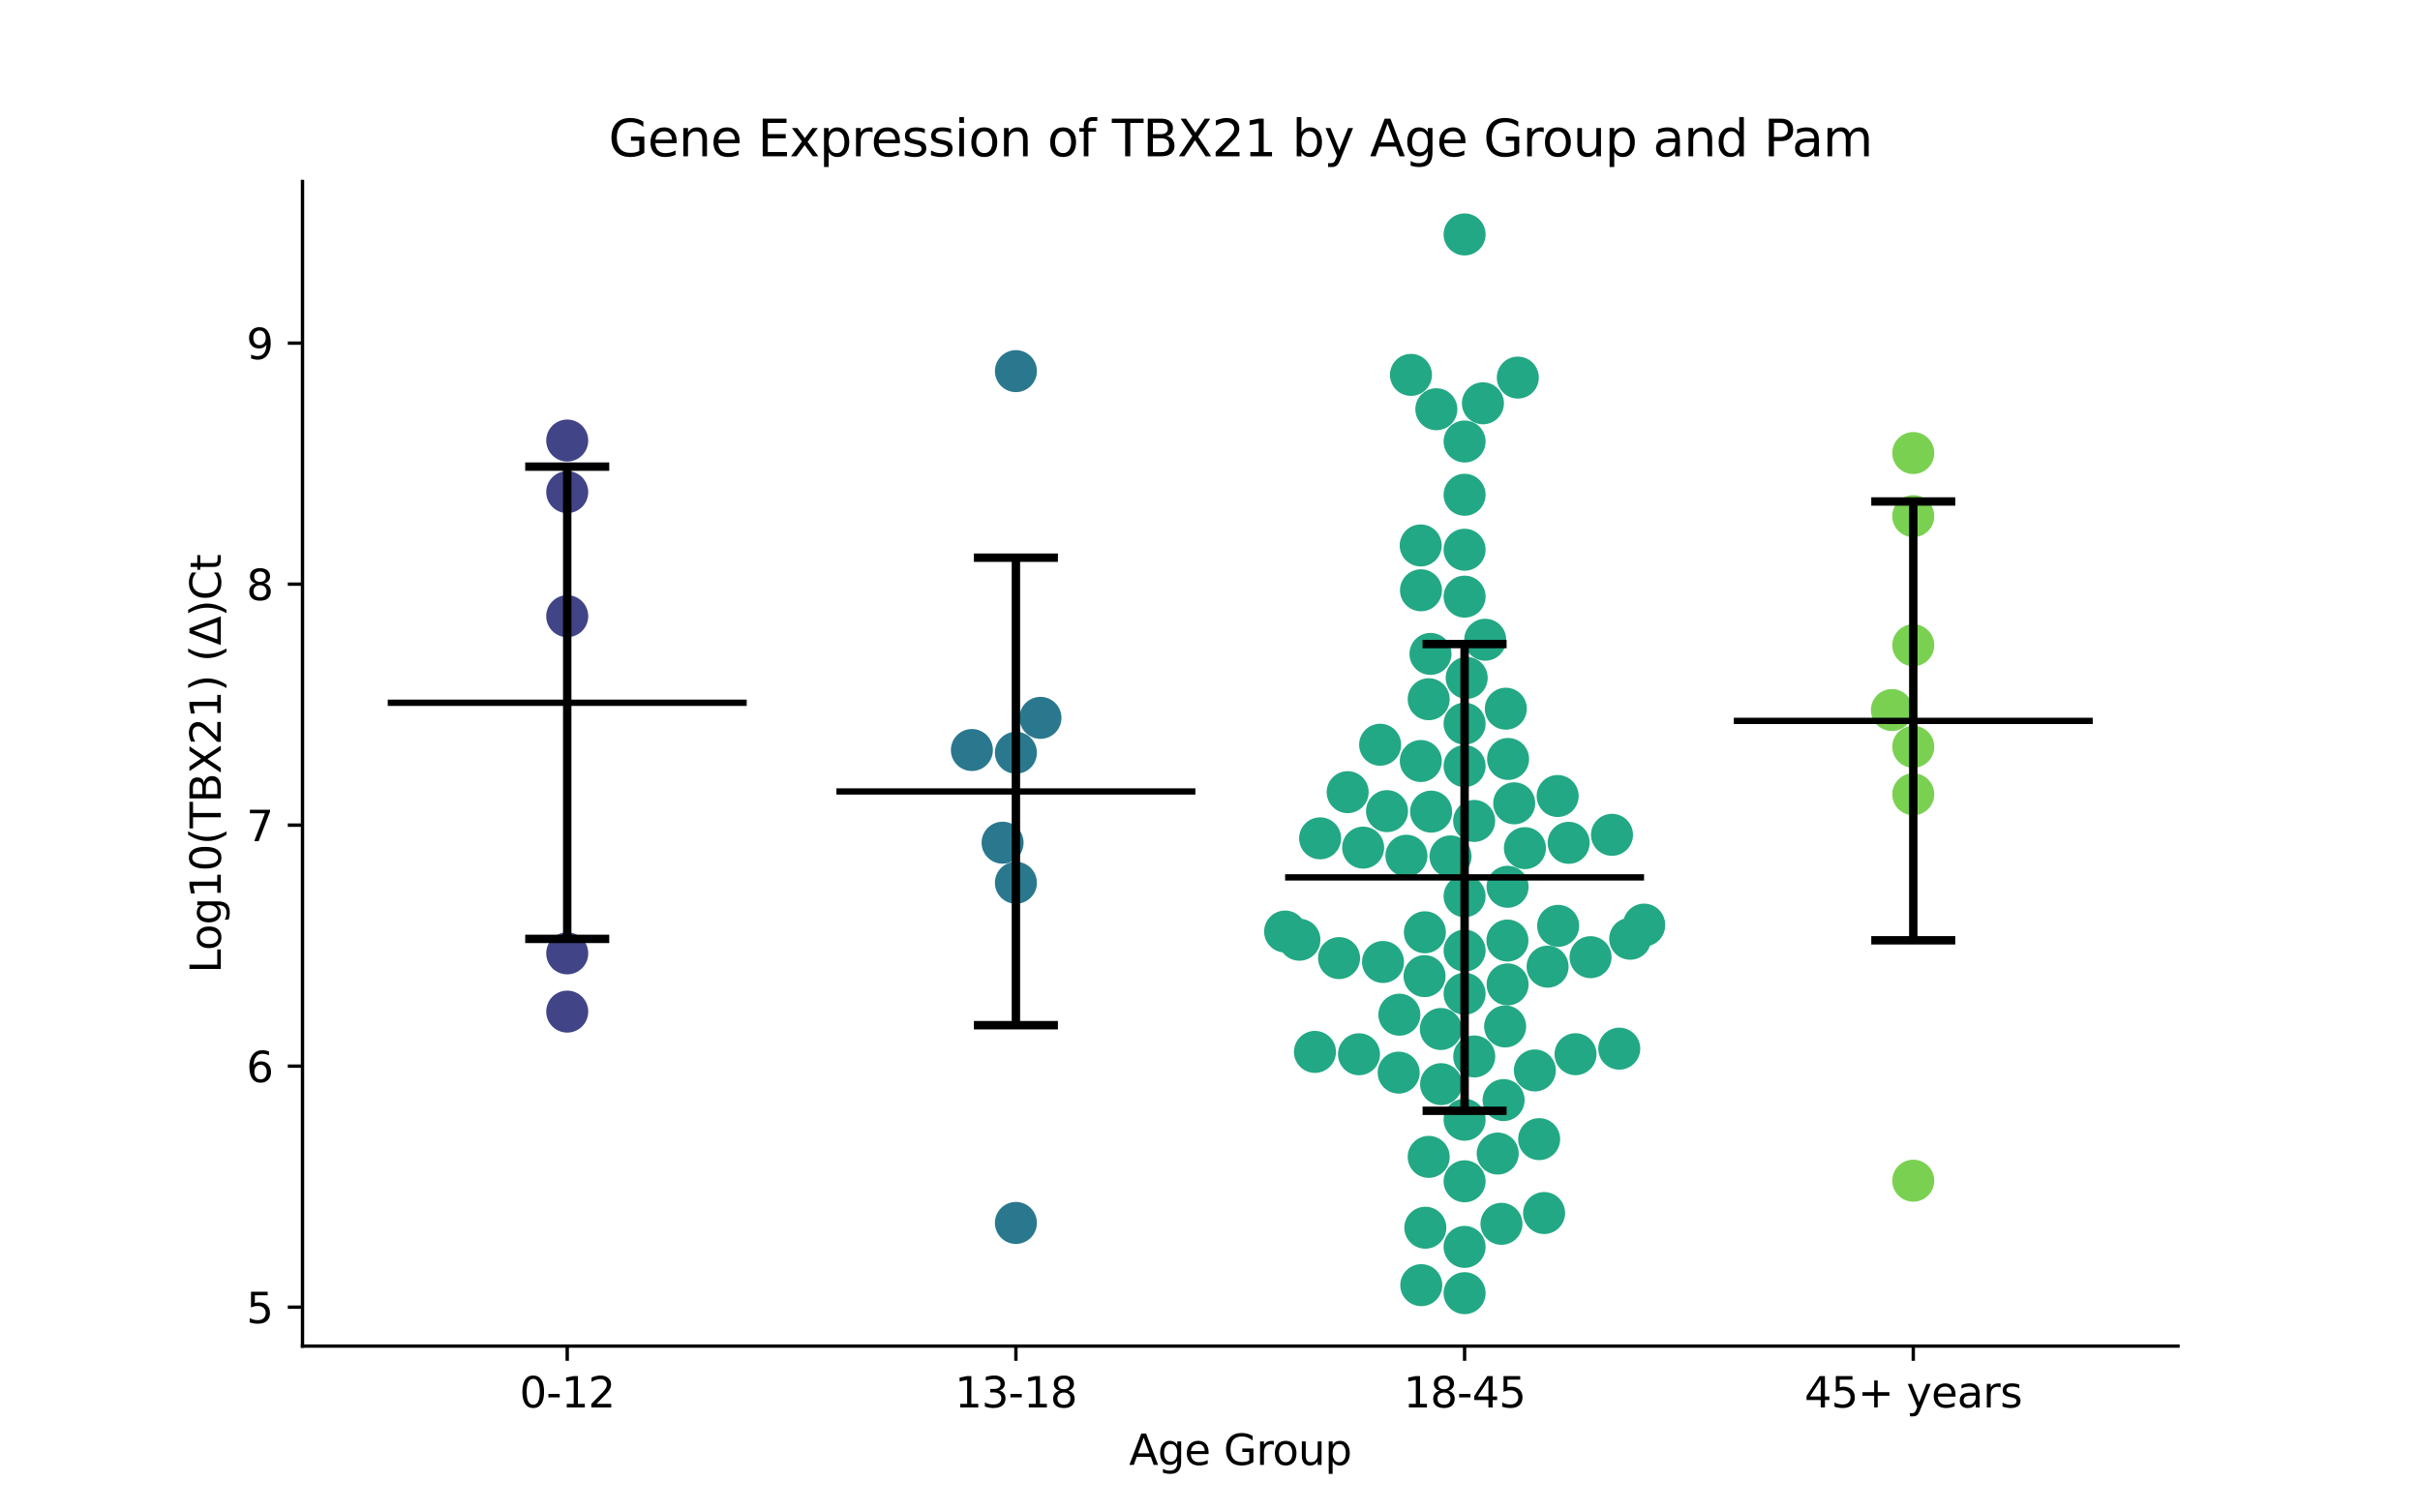 <?xml version="1.0" encoding="utf-8" standalone="no"?>
<!DOCTYPE svg PUBLIC "-//W3C//DTD SVG 1.1//EN"
  "http://www.w3.org/Graphics/SVG/1.1/DTD/svg11.dtd">
<svg xmlns:xlink="http://www.w3.org/1999/xlink" width="576pt" height="360pt" viewBox="0 0 576 360" xmlns="http://www.w3.org/2000/svg" version="1.1">
 <defs>
  <style type="text/css">*{stroke-linejoin: round; stroke-linecap: butt}</style>
 </defs>
 <g id="figure_1">
  <g id="patch_1">
   <path d="M 0 360 
L 576 360 
L 576 0 
L 0 0 
z
" style="fill: #ffffff"/>
  </g>
  <g id="axes_1">
   <g id="patch_2">
    <path d="M 72 320.4 
L 518.4 320.4 
L 518.4 43.2 
L 72 43.2 
z
" style="fill: #ffffff"/>
   </g>
   <g id="PathCollection_1">
    <defs>
     <path id="C0_0_1e30afc279" d="M 0 5 
C 1.326 5 2.598 4.473 3.536 3.536 
C 4.473 2.598 5 1.326 5 -0 
C 5 -1.326 4.473 -2.598 3.536 -3.536 
C 2.598 -4.473 1.326 -5 0 -5 
C -1.326 -5 -2.598 -4.473 -3.536 -3.536 
C -4.473 -2.598 -5 -1.326 -5 0 
C -5 1.326 -4.473 2.598 -3.536 3.536 
C -2.598 4.473 -1.326 5 0 5 
z
"/>
    </defs>
    <g clip-path="url(#p82d988e200)">
     <use xlink:href="#C0_0_1e30afc279" x="135.009" y="146.664" style="fill: #414487"/>
    </g>
    <g clip-path="url(#p82d988e200)">
     <use xlink:href="#C0_0_1e30afc279" x="135.009" y="104.855" style="fill: #414487"/>
    </g>
    <g clip-path="url(#p82d988e200)">
     <use xlink:href="#C0_0_1e30afc279" x="135.009" y="117.129" style="fill: #414487"/>
    </g>
    <g clip-path="url(#p82d988e200)">
     <use xlink:href="#C0_0_1e30afc279" x="135.009" y="240.782" style="fill: #414487"/>
    </g>
    <g clip-path="url(#p82d988e200)">
     <use xlink:href="#C0_0_1e30afc279" x="135.009" y="226.918" style="fill: #414487"/>
    </g>
   </g>
   <g id="PathCollection_2">
    <defs>
     <path id="C1_0_323a0d95ca" d="M 0 5 
C 1.326 5 2.598 4.473 3.536 3.536 
C 4.473 2.598 5 1.326 5 -0 
C 5 -1.326 4.473 -2.598 3.536 -3.536 
C 2.598 -4.473 1.326 -5 0 -5 
C -1.326 -5 -2.598 -4.473 -3.536 -3.536 
C -4.473 -2.598 -5 -1.326 -5 0 
C -5 1.326 -4.473 2.598 -3.536 3.536 
C -2.598 4.473 -1.326 5 0 5 
z
"/>
    </defs>
    <g clip-path="url(#p82d988e200)">
     <use xlink:href="#C1_0_323a0d95ca" x="241.803" y="291.081" style="fill: #2a788e"/>
    </g>
    <g clip-path="url(#p82d988e200)">
     <use xlink:href="#C1_0_323a0d95ca" x="241.803" y="210.115" style="fill: #2a788e"/>
    </g>
    <g clip-path="url(#p82d988e200)">
     <use xlink:href="#C1_0_323a0d95ca" x="247.646" y="170.862" style="fill: #2a788e"/>
    </g>
    <g clip-path="url(#p82d988e200)">
     <use xlink:href="#C1_0_323a0d95ca" x="231.325" y="178.518" style="fill: #2a788e"/>
    </g>
    <g clip-path="url(#p82d988e200)">
     <use xlink:href="#C1_0_323a0d95ca" x="241.803" y="88.336" style="fill: #2a788e"/>
    </g>
    <g clip-path="url(#p82d988e200)">
     <use xlink:href="#C1_0_323a0d95ca" x="238.633" y="200.581" style="fill: #2a788e"/>
    </g>
    <g clip-path="url(#p82d988e200)">
     <use xlink:href="#C1_0_323a0d95ca" x="241.803" y="179.17" style="fill: #2a788e"/>
    </g>
   </g>
   <g id="PathCollection_3">
    <defs>
     <path id="C2_0_4b3608b863" d="M 0 5 
C 1.326 5 2.598 4.473 3.536 3.536 
C 4.473 2.598 5 1.326 5 -0 
C 5 -1.326 4.473 -2.598 3.536 -3.536 
C 2.598 -4.473 1.326 -5 0 -5 
C -1.326 -5 -2.598 -4.473 -3.536 -3.536 
C -4.473 -2.598 -5 -1.326 -5 0 
C -5 1.326 -4.473 2.598 -3.536 3.536 
C -2.598 4.473 -1.326 5 0 5 
z
"/>
    </defs>
    <g clip-path="url(#p82d988e200)">
     <use xlink:href="#C2_0_4b3608b863" x="334.752" y="203.678" style="fill: #22a884"/>
    </g>
    <g clip-path="url(#p82d988e200)">
     <use xlink:href="#C2_0_4b3608b863" x="366.343" y="271.133" style="fill: #22a884"/>
    </g>
    <g clip-path="url(#p82d988e200)">
     <use xlink:href="#C2_0_4b3608b863" x="352.962" y="95.993" style="fill: #22a884"/>
    </g>
    <g clip-path="url(#p82d988e200)">
     <use xlink:href="#C2_0_4b3608b863" x="329.18" y="228.969" style="fill: #22a884"/>
    </g>
    <g clip-path="url(#p82d988e200)">
     <use xlink:href="#C2_0_4b3608b863" x="330.134" y="193.065" style="fill: #22a884"/>
    </g>
    <g clip-path="url(#p82d988e200)">
     <use xlink:href="#C2_0_4b3608b863" x="391.315" y="220.078" style="fill: #22a884"/>
    </g>
    <g clip-path="url(#p82d988e200)">
     <use xlink:href="#C2_0_4b3608b863" x="367.521" y="288.726" style="fill: #22a884"/>
    </g>
    <g clip-path="url(#p82d988e200)">
     <use xlink:href="#C2_0_4b3608b863" x="350.895" y="251.456" style="fill: #22a884"/>
    </g>
    <g clip-path="url(#p82d988e200)">
     <use xlink:href="#C2_0_4b3608b863" x="348.597" y="130.847" style="fill: #22a884"/>
    </g>
    <g clip-path="url(#p82d988e200)">
     <use xlink:href="#C2_0_4b3608b863" x="318.725" y="228.046" style="fill: #22a884"/>
    </g>
    <g clip-path="url(#p82d988e200)">
     <use xlink:href="#C2_0_4b3608b863" x="358.833" y="234.306" style="fill: #22a884"/>
    </g>
    <g clip-path="url(#p82d988e200)">
     <use xlink:href="#C2_0_4b3608b863" x="358.827" y="211.07" style="fill: #22a884"/>
    </g>
    <g clip-path="url(#p82d988e200)">
     <use xlink:href="#C2_0_4b3608b863" x="339.253" y="292.224" style="fill: #22a884"/>
    </g>
    <g clip-path="url(#p82d988e200)">
     <use xlink:href="#C2_0_4b3608b863" x="328.494" y="177.263" style="fill: #22a884"/>
    </g>
    <g clip-path="url(#p82d988e200)">
     <use xlink:href="#C2_0_4b3608b863" x="362.956" y="201.875" style="fill: #22a884"/>
    </g>
    <g clip-path="url(#p82d988e200)">
     <use xlink:href="#C2_0_4b3608b863" x="348.597" y="117.767" style="fill: #22a884"/>
    </g>
    <g clip-path="url(#p82d988e200)">
     <use xlink:href="#C2_0_4b3608b863" x="358.792" y="223.866" style="fill: #22a884"/>
    </g>
    <g clip-path="url(#p82d988e200)">
     <use xlink:href="#C2_0_4b3608b863" x="338.218" y="140.5" style="fill: #22a884"/>
    </g>
    <g clip-path="url(#p82d988e200)">
     <use xlink:href="#C2_0_4b3608b863" x="340.633" y="193.19" style="fill: #22a884"/>
    </g>
    <g clip-path="url(#p82d988e200)">
     <use xlink:href="#C2_0_4b3608b863" x="348.597" y="142.01" style="fill: #22a884"/>
    </g>
    <g clip-path="url(#p82d988e200)">
     <use xlink:href="#C2_0_4b3608b863" x="314.209" y="199.542" style="fill: #22a884"/>
    </g>
    <g clip-path="url(#p82d988e200)">
     <use xlink:href="#C2_0_4b3608b863" x="340.478" y="155.641" style="fill: #22a884"/>
    </g>
    <g clip-path="url(#p82d988e200)">
     <use xlink:href="#C2_0_4b3608b863" x="373.372" y="200.607" style="fill: #22a884"/>
    </g>
    <g clip-path="url(#p82d988e200)">
     <use xlink:href="#C2_0_4b3608b863" x="348.597" y="226.26" style="fill: #22a884"/>
    </g>
    <g clip-path="url(#p82d988e200)">
     <use xlink:href="#C2_0_4b3608b863" x="358.946" y="180.651" style="fill: #22a884"/>
    </g>
    <g clip-path="url(#p82d988e200)">
     <use xlink:href="#C2_0_4b3608b863" x="350.874" y="195.398" style="fill: #22a884"/>
    </g>
    <g clip-path="url(#p82d988e200)">
     <use xlink:href="#C2_0_4b3608b863" x="339.067" y="232.337" style="fill: #22a884"/>
    </g>
    <g clip-path="url(#p82d988e200)">
     <use xlink:href="#C2_0_4b3608b863" x="348.597" y="182.342" style="fill: #22a884"/>
    </g>
    <g clip-path="url(#p82d988e200)">
     <use xlink:href="#C2_0_4b3608b863" x="335.831" y="89.228" style="fill: #22a884"/>
    </g>
    <g clip-path="url(#p82d988e200)">
     <use xlink:href="#C2_0_4b3608b863" x="341.875" y="97.406" style="fill: #22a884"/>
    </g>
    <g clip-path="url(#p82d988e200)">
     <use xlink:href="#C2_0_4b3608b863" x="360.407" y="191.206" style="fill: #22a884"/>
    </g>
    <g clip-path="url(#p82d988e200)">
     <use xlink:href="#C2_0_4b3608b863" x="320.766" y="188.548" style="fill: #22a884"/>
    </g>
    <g clip-path="url(#p82d988e200)">
     <use xlink:href="#C2_0_4b3608b863" x="348.597" y="55.8" style="fill: #22a884"/>
    </g>
    <g clip-path="url(#p82d988e200)">
     <use xlink:href="#C2_0_4b3608b863" x="370.746" y="189.465" style="fill: #22a884"/>
    </g>
    <g clip-path="url(#p82d988e200)">
     <use xlink:href="#C2_0_4b3608b863" x="349.1" y="161.348" style="fill: #22a884"/>
    </g>
    <g clip-path="url(#p82d988e200)">
     <use xlink:href="#C2_0_4b3608b863" x="338.152" y="129.826" style="fill: #22a884"/>
    </g>
    <g clip-path="url(#p82d988e200)">
     <use xlink:href="#C2_0_4b3608b863" x="388.014" y="223.439" style="fill: #22a884"/>
    </g>
    <g clip-path="url(#p82d988e200)">
     <use xlink:href="#C2_0_4b3608b863" x="365.322" y="254.789" style="fill: #22a884"/>
    </g>
    <g clip-path="url(#p82d988e200)">
     <use xlink:href="#C2_0_4b3608b863" x="339.146" y="221.904" style="fill: #22a884"/>
    </g>
    <g clip-path="url(#p82d988e200)">
     <use xlink:href="#C2_0_4b3608b863" x="375.004" y="250.918" style="fill: #22a884"/>
    </g>
    <g clip-path="url(#p82d988e200)">
     <use xlink:href="#C2_0_4b3608b863" x="324.449" y="201.753" style="fill: #22a884"/>
    </g>
    <g clip-path="url(#p82d988e200)">
     <use xlink:href="#C2_0_4b3608b863" x="368.35" y="230.082" style="fill: #22a884"/>
    </g>
    <g clip-path="url(#p82d988e200)">
     <use xlink:href="#C2_0_4b3608b863" x="358.412" y="168.686" style="fill: #22a884"/>
    </g>
    <g clip-path="url(#p82d988e200)">
     <use xlink:href="#C2_0_4b3608b863" x="345.251" y="203.843" style="fill: #22a884"/>
    </g>
    <g clip-path="url(#p82d988e200)">
     <use xlink:href="#C2_0_4b3608b863" x="348.597" y="213.321" style="fill: #22a884"/>
    </g>
    <g clip-path="url(#p82d988e200)">
     <use xlink:href="#C2_0_4b3608b863" x="333.072" y="241.517" style="fill: #22a884"/>
    </g>
    <g clip-path="url(#p82d988e200)">
     <use xlink:href="#C2_0_4b3608b863" x="361.268" y="89.875" style="fill: #22a884"/>
    </g>
    <g clip-path="url(#p82d988e200)">
     <use xlink:href="#C2_0_4b3608b863" x="385.412" y="249.602" style="fill: #22a884"/>
    </g>
    <g clip-path="url(#p82d988e200)">
     <use xlink:href="#C2_0_4b3608b863" x="305.879" y="221.723" style="fill: #22a884"/>
    </g>
    <g clip-path="url(#p82d988e200)">
     <use xlink:href="#C2_0_4b3608b863" x="391.315" y="220.287" style="fill: #22a884"/>
    </g>
    <g clip-path="url(#p82d988e200)">
     <use xlink:href="#C2_0_4b3608b863" x="348.597" y="172.24" style="fill: #22a884"/>
    </g>
    <g clip-path="url(#p82d988e200)">
     <use xlink:href="#C2_0_4b3608b863" x="348.597" y="236.533" style="fill: #22a884"/>
    </g>
    <g clip-path="url(#p82d988e200)">
     <use xlink:href="#C2_0_4b3608b863" x="353.503" y="152.27" style="fill: #22a884"/>
    </g>
    <g clip-path="url(#p82d988e200)">
     <use xlink:href="#C2_0_4b3608b863" x="383.679" y="198.702" style="fill: #22a884"/>
    </g>
    <g clip-path="url(#p82d988e200)">
     <use xlink:href="#C2_0_4b3608b863" x="338.174" y="181.137" style="fill: #22a884"/>
    </g>
    <g clip-path="url(#p82d988e200)">
     <use xlink:href="#C2_0_4b3608b863" x="312.982" y="250.374" style="fill: #22a884"/>
    </g>
    <g clip-path="url(#p82d988e200)">
     <use xlink:href="#C2_0_4b3608b863" x="332.909" y="255.305" style="fill: #22a884"/>
    </g>
    <g clip-path="url(#p82d988e200)">
     <use xlink:href="#C2_0_4b3608b863" x="323.465" y="250.933" style="fill: #22a884"/>
    </g>
    <g clip-path="url(#p82d988e200)">
     <use xlink:href="#C2_0_4b3608b863" x="357.372" y="291.292" style="fill: #22a884"/>
    </g>
    <g clip-path="url(#p82d988e200)">
     <use xlink:href="#C2_0_4b3608b863" x="356.481" y="274.565" style="fill: #22a884"/>
    </g>
    <g clip-path="url(#p82d988e200)">
     <use xlink:href="#C2_0_4b3608b863" x="309.282" y="223.672" style="fill: #22a884"/>
    </g>
    <g clip-path="url(#p82d988e200)">
     <use xlink:href="#C2_0_4b3608b863" x="358.248" y="244.317" style="fill: #22a884"/>
    </g>
    <g clip-path="url(#p82d988e200)">
     <use xlink:href="#C2_0_4b3608b863" x="348.597" y="266.517" style="fill: #22a884"/>
    </g>
    <g clip-path="url(#p82d988e200)">
     <use xlink:href="#C2_0_4b3608b863" x="343.004" y="258.053" style="fill: #22a884"/>
    </g>
    <g clip-path="url(#p82d988e200)">
     <use xlink:href="#C2_0_4b3608b863" x="357.88" y="261.843" style="fill: #22a884"/>
    </g>
    <g clip-path="url(#p82d988e200)">
     <use xlink:href="#C2_0_4b3608b863" x="340.054" y="166.426" style="fill: #22a884"/>
    </g>
    <g clip-path="url(#p82d988e200)">
     <use xlink:href="#C2_0_4b3608b863" x="348.597" y="105.088" style="fill: #22a884"/>
    </g>
    <g clip-path="url(#p82d988e200)">
     <use xlink:href="#C2_0_4b3608b863" x="342.943" y="244.925" style="fill: #22a884"/>
    </g>
    <g clip-path="url(#p82d988e200)">
     <use xlink:href="#C2_0_4b3608b863" x="378.581" y="227.83" style="fill: #22a884"/>
    </g>
    <g clip-path="url(#p82d988e200)">
     <use xlink:href="#C2_0_4b3608b863" x="338.29" y="305.893" style="fill: #22a884"/>
    </g>
    <g clip-path="url(#p82d988e200)">
     <use xlink:href="#C2_0_4b3608b863" x="348.597" y="296.784" style="fill: #22a884"/>
    </g>
    <g clip-path="url(#p82d988e200)">
     <use xlink:href="#C2_0_4b3608b863" x="340.053" y="275.357" style="fill: #22a884"/>
    </g>
    <g clip-path="url(#p82d988e200)">
     <use xlink:href="#C2_0_4b3608b863" x="370.866" y="220.373" style="fill: #22a884"/>
    </g>
    <g clip-path="url(#p82d988e200)">
     <use xlink:href="#C2_0_4b3608b863" x="348.597" y="307.8" style="fill: #22a884"/>
    </g>
    <g clip-path="url(#p82d988e200)">
     <use xlink:href="#C2_0_4b3608b863" x="348.597" y="281.17" style="fill: #22a884"/>
    </g>
   </g>
   <g id="PathCollection_4">
    <defs>
     <path id="C3_0_076b7292dc" d="M 0 5 
C 1.326 5 2.598 4.473 3.536 3.536 
C 4.473 2.598 5 1.326 5 -0 
C 5 -1.326 4.473 -2.598 3.536 -3.536 
C 2.598 -4.473 1.326 -5 0 -5 
C -1.326 -5 -2.598 -4.473 -3.536 -3.536 
C -4.473 -2.598 -5 -1.326 -5 0 
C -5 1.326 -4.473 2.598 -3.536 3.536 
C -2.598 4.473 -1.326 5 0 5 
z
"/>
    </defs>
    <g clip-path="url(#p82d988e200)">
     <use xlink:href="#C3_0_076b7292dc" x="455.391" y="281.026" style="fill: #7ad151"/>
    </g>
    <g clip-path="url(#p82d988e200)">
     <use xlink:href="#C3_0_076b7292dc" x="450.307" y="169.004" style="fill: #7ad151"/>
    </g>
    <g clip-path="url(#p82d988e200)">
     <use xlink:href="#C3_0_076b7292dc" x="455.391" y="107.833" style="fill: #7ad151"/>
    </g>
    <g clip-path="url(#p82d988e200)">
     <use xlink:href="#C3_0_076b7292dc" x="455.391" y="153.576" style="fill: #7ad151"/>
    </g>
    <g clip-path="url(#p82d988e200)">
     <use xlink:href="#C3_0_076b7292dc" x="455.391" y="189.048" style="fill: #7ad151"/>
    </g>
    <g clip-path="url(#p82d988e200)">
     <use xlink:href="#C3_0_076b7292dc" x="455.391" y="177.754" style="fill: #7ad151"/>
    </g>
    <g clip-path="url(#p82d988e200)">
     <use xlink:href="#C3_0_076b7292dc" x="455.391" y="122.851" style="fill: #7ad151"/>
    </g>
   </g>
   <g id="matplotlib.axis_1">
    <g id="xtick_1">
     <g id="line2d_1">
      <defs>
       <path id="m3ad9754f30" d="M 0 0 
L 0 3.5 
" style="stroke: #000000; stroke-width: 0.8"/>
      </defs>
      <g>
       <use xlink:href="#m3ad9754f30" x="135.009" y="320.4" style="stroke: #000000; stroke-width: 0.8"/>
      </g>
     </g>
     <g id="text_1">
      <!-- 0-12 -->
      <g transform="translate(123.661 334.998) scale(0.1 -0.1)">
       <defs>
        <path id="DejaVuSans-30" d="M 2034 4250 
Q 1547 4250 1301 3770 
Q 1056 3291 1056 2328 
Q 1056 1369 1301 889 
Q 1547 409 2034 409 
Q 2525 409 2770 889 
Q 3016 1369 3016 2328 
Q 3016 3291 2770 3770 
Q 2525 4250 2034 4250 
z
M 2034 4750 
Q 2819 4750 3233 4129 
Q 3647 3509 3647 2328 
Q 3647 1150 3233 529 
Q 2819 -91 2034 -91 
Q 1250 -91 836 529 
Q 422 1150 422 2328 
Q 422 3509 836 4129 
Q 1250 4750 2034 4750 
z
" transform="scale(0.016)"/>
        <path id="DejaVuSans-2d" d="M 313 2009 
L 1997 2009 
L 1997 1497 
L 313 1497 
L 313 2009 
z
" transform="scale(0.016)"/>
        <path id="DejaVuSans-31" d="M 794 531 
L 1825 531 
L 1825 4091 
L 703 3866 
L 703 4441 
L 1819 4666 
L 2450 4666 
L 2450 531 
L 3481 531 
L 3481 0 
L 794 0 
L 794 531 
z
" transform="scale(0.016)"/>
        <path id="DejaVuSans-32" d="M 1228 531 
L 3431 531 
L 3431 0 
L 469 0 
L 469 531 
Q 828 903 1448 1529 
Q 2069 2156 2228 2338 
Q 2531 2678 2651 2914 
Q 2772 3150 2772 3378 
Q 2772 3750 2511 3984 
Q 2250 4219 1831 4219 
Q 1534 4219 1204 4116 
Q 875 4013 500 3803 
L 500 4441 
Q 881 4594 1212 4672 
Q 1544 4750 1819 4750 
Q 2544 4750 2975 4387 
Q 3406 4025 3406 3419 
Q 3406 3131 3298 2873 
Q 3191 2616 2906 2266 
Q 2828 2175 2409 1742 
Q 1991 1309 1228 531 
z
" transform="scale(0.016)"/>
       </defs>
       <use xlink:href="#DejaVuSans-30"/>
       <use xlink:href="#DejaVuSans-2d" x="63.623"/>
       <use xlink:href="#DejaVuSans-31" x="99.707"/>
       <use xlink:href="#DejaVuSans-32" x="163.33"/>
      </g>
     </g>
    </g>
    <g id="xtick_2">
     <g id="line2d_2">
      <g>
       <use xlink:href="#m3ad9754f30" x="241.803" y="320.4" style="stroke: #000000; stroke-width: 0.8"/>
      </g>
     </g>
     <g id="text_2">
      <!-- 13-18 -->
      <g transform="translate(227.274 334.998) scale(0.1 -0.1)">
       <defs>
        <path id="DejaVuSans-33" d="M 2597 2516 
Q 3050 2419 3304 2112 
Q 3559 1806 3559 1356 
Q 3559 666 3084 287 
Q 2609 -91 1734 -91 
Q 1441 -91 1130 -33 
Q 819 25 488 141 
L 488 750 
Q 750 597 1062 519 
Q 1375 441 1716 441 
Q 2309 441 2620 675 
Q 2931 909 2931 1356 
Q 2931 1769 2642 2001 
Q 2353 2234 1838 2234 
L 1294 2234 
L 1294 2753 
L 1863 2753 
Q 2328 2753 2575 2939 
Q 2822 3125 2822 3475 
Q 2822 3834 2567 4026 
Q 2313 4219 1838 4219 
Q 1578 4219 1281 4162 
Q 984 4106 628 3988 
L 628 4550 
Q 988 4650 1302 4700 
Q 1616 4750 1894 4750 
Q 2613 4750 3031 4423 
Q 3450 4097 3450 3541 
Q 3450 3153 3228 2886 
Q 3006 2619 2597 2516 
z
" transform="scale(0.016)"/>
        <path id="DejaVuSans-38" d="M 2034 2216 
Q 1584 2216 1326 1975 
Q 1069 1734 1069 1313 
Q 1069 891 1326 650 
Q 1584 409 2034 409 
Q 2484 409 2743 651 
Q 3003 894 3003 1313 
Q 3003 1734 2745 1975 
Q 2488 2216 2034 2216 
z
M 1403 2484 
Q 997 2584 770 2862 
Q 544 3141 544 3541 
Q 544 4100 942 4425 
Q 1341 4750 2034 4750 
Q 2731 4750 3128 4425 
Q 3525 4100 3525 3541 
Q 3525 3141 3298 2862 
Q 3072 2584 2669 2484 
Q 3125 2378 3379 2068 
Q 3634 1759 3634 1313 
Q 3634 634 3220 271 
Q 2806 -91 2034 -91 
Q 1263 -91 848 271 
Q 434 634 434 1313 
Q 434 1759 690 2068 
Q 947 2378 1403 2484 
z
M 1172 3481 
Q 1172 3119 1398 2916 
Q 1625 2713 2034 2713 
Q 2441 2713 2670 2916 
Q 2900 3119 2900 3481 
Q 2900 3844 2670 4047 
Q 2441 4250 2034 4250 
Q 1625 4250 1398 4047 
Q 1172 3844 1172 3481 
z
" transform="scale(0.016)"/>
       </defs>
       <use xlink:href="#DejaVuSans-31"/>
       <use xlink:href="#DejaVuSans-33" x="63.623"/>
       <use xlink:href="#DejaVuSans-2d" x="127.246"/>
       <use xlink:href="#DejaVuSans-31" x="163.33"/>
       <use xlink:href="#DejaVuSans-38" x="226.953"/>
      </g>
     </g>
    </g>
    <g id="xtick_3">
     <g id="line2d_3">
      <g>
       <use xlink:href="#m3ad9754f30" x="348.597" y="320.4" style="stroke: #000000; stroke-width: 0.8"/>
      </g>
     </g>
     <g id="text_3">
      <!-- 18-45 -->
      <g transform="translate(334.068 334.998) scale(0.1 -0.1)">
       <defs>
        <path id="DejaVuSans-34" d="M 2419 4116 
L 825 1625 
L 2419 1625 
L 2419 4116 
z
M 2253 4666 
L 3047 4666 
L 3047 1625 
L 3713 1625 
L 3713 1100 
L 3047 1100 
L 3047 0 
L 2419 0 
L 2419 1100 
L 313 1100 
L 313 1709 
L 2253 4666 
z
" transform="scale(0.016)"/>
        <path id="DejaVuSans-35" d="M 691 4666 
L 3169 4666 
L 3169 4134 
L 1269 4134 
L 1269 2991 
Q 1406 3038 1543 3061 
Q 1681 3084 1819 3084 
Q 2600 3084 3056 2656 
Q 3513 2228 3513 1497 
Q 3513 744 3044 326 
Q 2575 -91 1722 -91 
Q 1428 -91 1123 -41 
Q 819 9 494 109 
L 494 744 
Q 775 591 1075 516 
Q 1375 441 1709 441 
Q 2250 441 2565 725 
Q 2881 1009 2881 1497 
Q 2881 1984 2565 2268 
Q 2250 2553 1709 2553 
Q 1456 2553 1204 2497 
Q 953 2441 691 2322 
L 691 4666 
z
" transform="scale(0.016)"/>
       </defs>
       <use xlink:href="#DejaVuSans-31"/>
       <use xlink:href="#DejaVuSans-38" x="63.623"/>
       <use xlink:href="#DejaVuSans-2d" x="127.246"/>
       <use xlink:href="#DejaVuSans-34" x="163.33"/>
       <use xlink:href="#DejaVuSans-35" x="226.953"/>
      </g>
     </g>
    </g>
    <g id="xtick_4">
     <g id="line2d_4">
      <g>
       <use xlink:href="#m3ad9754f30" x="455.391" y="320.4" style="stroke: #000000; stroke-width: 0.8"/>
      </g>
     </g>
     <g id="text_4">
      <!-- 45+ years -->
      <g transform="translate(429.49 334.998) scale(0.1 -0.1)">
       <defs>
        <path id="DejaVuSans-2b" d="M 2944 4013 
L 2944 2272 
L 4684 2272 
L 4684 1741 
L 2944 1741 
L 2944 0 
L 2419 0 
L 2419 1741 
L 678 1741 
L 678 2272 
L 2419 2272 
L 2419 4013 
L 2944 4013 
z
" transform="scale(0.016)"/>
        <path id="DejaVuSans-20" transform="scale(0.016)"/>
        <path id="DejaVuSans-79" d="M 2059 -325 
Q 1816 -950 1584 -1140 
Q 1353 -1331 966 -1331 
L 506 -1331 
L 506 -850 
L 844 -850 
Q 1081 -850 1212 -737 
Q 1344 -625 1503 -206 
L 1606 56 
L 191 3500 
L 800 3500 
L 1894 763 
L 2988 3500 
L 3597 3500 
L 2059 -325 
z
" transform="scale(0.016)"/>
        <path id="DejaVuSans-65" d="M 3597 1894 
L 3597 1613 
L 953 1613 
Q 991 1019 1311 708 
Q 1631 397 2203 397 
Q 2534 397 2845 478 
Q 3156 559 3463 722 
L 3463 178 
Q 3153 47 2828 -22 
Q 2503 -91 2169 -91 
Q 1331 -91 842 396 
Q 353 884 353 1716 
Q 353 2575 817 3079 
Q 1281 3584 2069 3584 
Q 2775 3584 3186 3129 
Q 3597 2675 3597 1894 
z
M 3022 2063 
Q 3016 2534 2758 2815 
Q 2500 3097 2075 3097 
Q 1594 3097 1305 2825 
Q 1016 2553 972 2059 
L 3022 2063 
z
" transform="scale(0.016)"/>
        <path id="DejaVuSans-61" d="M 2194 1759 
Q 1497 1759 1228 1600 
Q 959 1441 959 1056 
Q 959 750 1161 570 
Q 1363 391 1709 391 
Q 2188 391 2477 730 
Q 2766 1069 2766 1631 
L 2766 1759 
L 2194 1759 
z
M 3341 1997 
L 3341 0 
L 2766 0 
L 2766 531 
Q 2569 213 2275 61 
Q 1981 -91 1556 -91 
Q 1019 -91 701 211 
Q 384 513 384 1019 
Q 384 1609 779 1909 
Q 1175 2209 1959 2209 
L 2766 2209 
L 2766 2266 
Q 2766 2663 2505 2880 
Q 2244 3097 1772 3097 
Q 1472 3097 1187 3025 
Q 903 2953 641 2809 
L 641 3341 
Q 956 3463 1253 3523 
Q 1550 3584 1831 3584 
Q 2591 3584 2966 3190 
Q 3341 2797 3341 1997 
z
" transform="scale(0.016)"/>
        <path id="DejaVuSans-72" d="M 2631 2963 
Q 2534 3019 2420 3045 
Q 2306 3072 2169 3072 
Q 1681 3072 1420 2755 
Q 1159 2438 1159 1844 
L 1159 0 
L 581 0 
L 581 3500 
L 1159 3500 
L 1159 2956 
Q 1341 3275 1631 3429 
Q 1922 3584 2338 3584 
Q 2397 3584 2469 3576 
Q 2541 3569 2628 3553 
L 2631 2963 
z
" transform="scale(0.016)"/>
        <path id="DejaVuSans-73" d="M 2834 3397 
L 2834 2853 
Q 2591 2978 2328 3040 
Q 2066 3103 1784 3103 
Q 1356 3103 1142 2972 
Q 928 2841 928 2578 
Q 928 2378 1081 2264 
Q 1234 2150 1697 2047 
L 1894 2003 
Q 2506 1872 2764 1633 
Q 3022 1394 3022 966 
Q 3022 478 2636 193 
Q 2250 -91 1575 -91 
Q 1294 -91 989 -36 
Q 684 19 347 128 
L 347 722 
Q 666 556 975 473 
Q 1284 391 1588 391 
Q 1994 391 2212 530 
Q 2431 669 2431 922 
Q 2431 1156 2273 1281 
Q 2116 1406 1581 1522 
L 1381 1569 
Q 847 1681 609 1914 
Q 372 2147 372 2553 
Q 372 3047 722 3315 
Q 1072 3584 1716 3584 
Q 2034 3584 2315 3537 
Q 2597 3491 2834 3397 
z
" transform="scale(0.016)"/>
       </defs>
       <use xlink:href="#DejaVuSans-34"/>
       <use xlink:href="#DejaVuSans-35" x="63.623"/>
       <use xlink:href="#DejaVuSans-2b" x="127.246"/>
       <use xlink:href="#DejaVuSans-20" x="211.035"/>
       <use xlink:href="#DejaVuSans-79" x="242.822"/>
       <use xlink:href="#DejaVuSans-65" x="302.002"/>
       <use xlink:href="#DejaVuSans-61" x="363.525"/>
       <use xlink:href="#DejaVuSans-72" x="424.805"/>
       <use xlink:href="#DejaVuSans-73" x="465.918"/>
      </g>
     </g>
    </g>
    <g id="text_5">
     <!-- Age Group -->
     <g transform="translate(268.72 348.677) scale(0.1 -0.1)">
      <defs>
       <path id="DejaVuSans-41" d="M 2188 4044 
L 1331 1722 
L 3047 1722 
L 2188 4044 
z
M 1831 4666 
L 2547 4666 
L 4325 0 
L 3669 0 
L 3244 1197 
L 1141 1197 
L 716 0 
L 50 0 
L 1831 4666 
z
" transform="scale(0.016)"/>
       <path id="DejaVuSans-67" d="M 2906 1791 
Q 2906 2416 2648 2759 
Q 2391 3103 1925 3103 
Q 1463 3103 1205 2759 
Q 947 2416 947 1791 
Q 947 1169 1205 825 
Q 1463 481 1925 481 
Q 2391 481 2648 825 
Q 2906 1169 2906 1791 
z
M 3481 434 
Q 3481 -459 3084 -895 
Q 2688 -1331 1869 -1331 
Q 1566 -1331 1297 -1286 
Q 1028 -1241 775 -1147 
L 775 -588 
Q 1028 -725 1275 -790 
Q 1522 -856 1778 -856 
Q 2344 -856 2625 -561 
Q 2906 -266 2906 331 
L 2906 616 
Q 2728 306 2450 153 
Q 2172 0 1784 0 
Q 1141 0 747 490 
Q 353 981 353 1791 
Q 353 2603 747 3093 
Q 1141 3584 1784 3584 
Q 2172 3584 2450 3431 
Q 2728 3278 2906 2969 
L 2906 3500 
L 3481 3500 
L 3481 434 
z
" transform="scale(0.016)"/>
       <path id="DejaVuSans-47" d="M 3809 666 
L 3809 1919 
L 2778 1919 
L 2778 2438 
L 4434 2438 
L 4434 434 
Q 4069 175 3628 42 
Q 3188 -91 2688 -91 
Q 1594 -91 976 548 
Q 359 1188 359 2328 
Q 359 3472 976 4111 
Q 1594 4750 2688 4750 
Q 3144 4750 3555 4637 
Q 3966 4525 4313 4306 
L 4313 3634 
Q 3963 3931 3569 4081 
Q 3175 4231 2741 4231 
Q 1884 4231 1454 3753 
Q 1025 3275 1025 2328 
Q 1025 1384 1454 906 
Q 1884 428 2741 428 
Q 3075 428 3337 486 
Q 3600 544 3809 666 
z
" transform="scale(0.016)"/>
       <path id="DejaVuSans-6f" d="M 1959 3097 
Q 1497 3097 1228 2736 
Q 959 2375 959 1747 
Q 959 1119 1226 758 
Q 1494 397 1959 397 
Q 2419 397 2687 759 
Q 2956 1122 2956 1747 
Q 2956 2369 2687 2733 
Q 2419 3097 1959 3097 
z
M 1959 3584 
Q 2709 3584 3137 3096 
Q 3566 2609 3566 1747 
Q 3566 888 3137 398 
Q 2709 -91 1959 -91 
Q 1206 -91 779 398 
Q 353 888 353 1747 
Q 353 2609 779 3096 
Q 1206 3584 1959 3584 
z
" transform="scale(0.016)"/>
       <path id="DejaVuSans-75" d="M 544 1381 
L 544 3500 
L 1119 3500 
L 1119 1403 
Q 1119 906 1312 657 
Q 1506 409 1894 409 
Q 2359 409 2629 706 
Q 2900 1003 2900 1516 
L 2900 3500 
L 3475 3500 
L 3475 0 
L 2900 0 
L 2900 538 
Q 2691 219 2414 64 
Q 2138 -91 1772 -91 
Q 1169 -91 856 284 
Q 544 659 544 1381 
z
M 1991 3584 
L 1991 3584 
z
" transform="scale(0.016)"/>
       <path id="DejaVuSans-70" d="M 1159 525 
L 1159 -1331 
L 581 -1331 
L 581 3500 
L 1159 3500 
L 1159 2969 
Q 1341 3281 1617 3432 
Q 1894 3584 2278 3584 
Q 2916 3584 3314 3078 
Q 3713 2572 3713 1747 
Q 3713 922 3314 415 
Q 2916 -91 2278 -91 
Q 1894 -91 1617 61 
Q 1341 213 1159 525 
z
M 3116 1747 
Q 3116 2381 2855 2742 
Q 2594 3103 2138 3103 
Q 1681 3103 1420 2742 
Q 1159 2381 1159 1747 
Q 1159 1113 1420 752 
Q 1681 391 2138 391 
Q 2594 391 2855 752 
Q 3116 1113 3116 1747 
z
" transform="scale(0.016)"/>
      </defs>
      <use xlink:href="#DejaVuSans-41"/>
      <use xlink:href="#DejaVuSans-67" x="68.408"/>
      <use xlink:href="#DejaVuSans-65" x="131.885"/>
      <use xlink:href="#DejaVuSans-20" x="193.408"/>
      <use xlink:href="#DejaVuSans-47" x="225.195"/>
      <use xlink:href="#DejaVuSans-72" x="302.686"/>
      <use xlink:href="#DejaVuSans-6f" x="341.549"/>
      <use xlink:href="#DejaVuSans-75" x="402.73"/>
      <use xlink:href="#DejaVuSans-70" x="466.109"/>
     </g>
    </g>
   </g>
   <g id="matplotlib.axis_2">
    <g id="ytick_1">
     <g id="line2d_5">
      <defs>
       <path id="m55c1f749d5" d="M 0 0 
L -3.5 0 
" style="stroke: #000000; stroke-width: 0.8"/>
      </defs>
      <g>
       <use xlink:href="#m55c1f749d5" x="72" y="311.128" style="stroke: #000000; stroke-width: 0.8"/>
      </g>
     </g>
     <g id="text_6">
      <!-- 5 -->
      <g transform="translate(58.638 314.927) scale(0.1 -0.1)">
       <use xlink:href="#DejaVuSans-35"/>
      </g>
     </g>
    </g>
    <g id="ytick_2">
     <g id="line2d_6">
      <g>
       <use xlink:href="#m55c1f749d5" x="72" y="253.764" style="stroke: #000000; stroke-width: 0.8"/>
      </g>
     </g>
     <g id="text_7">
      <!-- 6 -->
      <g transform="translate(58.638 257.564) scale(0.1 -0.1)">
       <defs>
        <path id="DejaVuSans-36" d="M 2113 2584 
Q 1688 2584 1439 2293 
Q 1191 2003 1191 1497 
Q 1191 994 1439 701 
Q 1688 409 2113 409 
Q 2538 409 2786 701 
Q 3034 994 3034 1497 
Q 3034 2003 2786 2293 
Q 2538 2584 2113 2584 
z
M 3366 4563 
L 3366 3988 
Q 3128 4100 2886 4159 
Q 2644 4219 2406 4219 
Q 1781 4219 1451 3797 
Q 1122 3375 1075 2522 
Q 1259 2794 1537 2939 
Q 1816 3084 2150 3084 
Q 2853 3084 3261 2657 
Q 3669 2231 3669 1497 
Q 3669 778 3244 343 
Q 2819 -91 2113 -91 
Q 1303 -91 875 529 
Q 447 1150 447 2328 
Q 447 3434 972 4092 
Q 1497 4750 2381 4750 
Q 2619 4750 2861 4703 
Q 3103 4656 3366 4563 
z
" transform="scale(0.016)"/>
       </defs>
       <use xlink:href="#DejaVuSans-36"/>
      </g>
     </g>
    </g>
    <g id="ytick_3">
     <g id="line2d_7">
      <g>
       <use xlink:href="#m55c1f749d5" x="72" y="196.401" style="stroke: #000000; stroke-width: 0.8"/>
      </g>
     </g>
     <g id="text_8">
      <!-- 7 -->
      <g transform="translate(58.638 200.2) scale(0.1 -0.1)">
       <defs>
        <path id="DejaVuSans-37" d="M 525 4666 
L 3525 4666 
L 3525 4397 
L 1831 0 
L 1172 0 
L 2766 4134 
L 525 4134 
L 525 4666 
z
" transform="scale(0.016)"/>
       </defs>
       <use xlink:href="#DejaVuSans-37"/>
      </g>
     </g>
    </g>
    <g id="ytick_4">
     <g id="line2d_8">
      <g>
       <use xlink:href="#m55c1f749d5" x="72" y="139.037" style="stroke: #000000; stroke-width: 0.8"/>
      </g>
     </g>
     <g id="text_9">
      <!-- 8 -->
      <g transform="translate(58.638 142.836) scale(0.1 -0.1)">
       <use xlink:href="#DejaVuSans-38"/>
      </g>
     </g>
    </g>
    <g id="ytick_5">
     <g id="line2d_9">
      <g>
       <use xlink:href="#m55c1f749d5" x="72" y="81.673" style="stroke: #000000; stroke-width: 0.8"/>
      </g>
     </g>
     <g id="text_10">
      <!-- 9 -->
      <g transform="translate(58.638 85.473) scale(0.1 -0.1)">
       <defs>
        <path id="DejaVuSans-39" d="M 703 97 
L 703 672 
Q 941 559 1184 500 
Q 1428 441 1663 441 
Q 2288 441 2617 861 
Q 2947 1281 2994 2138 
Q 2813 1869 2534 1725 
Q 2256 1581 1919 1581 
Q 1219 1581 811 2004 
Q 403 2428 403 3163 
Q 403 3881 828 4315 
Q 1253 4750 1959 4750 
Q 2769 4750 3195 4129 
Q 3622 3509 3622 2328 
Q 3622 1225 3098 567 
Q 2575 -91 1691 -91 
Q 1453 -91 1209 -44 
Q 966 3 703 97 
z
M 1959 2075 
Q 2384 2075 2632 2365 
Q 2881 2656 2881 3163 
Q 2881 3666 2632 3958 
Q 2384 4250 1959 4250 
Q 1534 4250 1286 3958 
Q 1038 3666 1038 3163 
Q 1038 2656 1286 2365 
Q 1534 2075 1959 2075 
z
" transform="scale(0.016)"/>
       </defs>
       <use xlink:href="#DejaVuSans-39"/>
      </g>
     </g>
    </g>
    <g id="text_11">
     <!-- Log10(TBX21) (Δ)Ct -->
     <g transform="translate(52.558 231.63) rotate(-90) scale(0.1 -0.1)">
      <defs>
       <path id="DejaVuSans-4c" d="M 628 4666 
L 1259 4666 
L 1259 531 
L 3531 531 
L 3531 0 
L 628 0 
L 628 4666 
z
" transform="scale(0.016)"/>
       <path id="DejaVuSans-28" d="M 1984 4856 
Q 1566 4138 1362 3434 
Q 1159 2731 1159 2009 
Q 1159 1288 1364 580 
Q 1569 -128 1984 -844 
L 1484 -844 
Q 1016 -109 783 600 
Q 550 1309 550 2009 
Q 550 2706 781 3412 
Q 1013 4119 1484 4856 
L 1984 4856 
z
" transform="scale(0.016)"/>
       <path id="DejaVuSans-54" d="M -19 4666 
L 3928 4666 
L 3928 4134 
L 2272 4134 
L 2272 0 
L 1638 0 
L 1638 4134 
L -19 4134 
L -19 4666 
z
" transform="scale(0.016)"/>
       <path id="DejaVuSans-42" d="M 1259 2228 
L 1259 519 
L 2272 519 
Q 2781 519 3026 730 
Q 3272 941 3272 1375 
Q 3272 1813 3026 2020 
Q 2781 2228 2272 2228 
L 1259 2228 
z
M 1259 4147 
L 1259 2741 
L 2194 2741 
Q 2656 2741 2882 2914 
Q 3109 3088 3109 3444 
Q 3109 3797 2882 3972 
Q 2656 4147 2194 4147 
L 1259 4147 
z
M 628 4666 
L 2241 4666 
Q 2963 4666 3353 4366 
Q 3744 4066 3744 3513 
Q 3744 3084 3544 2831 
Q 3344 2578 2956 2516 
Q 3422 2416 3680 2098 
Q 3938 1781 3938 1306 
Q 3938 681 3513 340 
Q 3088 0 2303 0 
L 628 0 
L 628 4666 
z
" transform="scale(0.016)"/>
       <path id="DejaVuSans-58" d="M 403 4666 
L 1081 4666 
L 2241 2931 
L 3406 4666 
L 4084 4666 
L 2584 2425 
L 4184 0 
L 3506 0 
L 2194 1984 
L 872 0 
L 191 0 
L 1856 2491 
L 403 4666 
z
" transform="scale(0.016)"/>
       <path id="DejaVuSans-29" d="M 513 4856 
L 1013 4856 
Q 1481 4119 1714 3412 
Q 1947 2706 1947 2009 
Q 1947 1309 1714 600 
Q 1481 -109 1013 -844 
L 513 -844 
Q 928 -128 1133 580 
Q 1338 1288 1338 2009 
Q 1338 2731 1133 3434 
Q 928 4138 513 4856 
z
" transform="scale(0.016)"/>
       <path id="DejaVuSans-394" d="M 2188 4044 
L 906 525 
L 3472 525 
L 2188 4044 
z
M 50 0 
L 1831 4666 
L 2547 4666 
L 4325 0 
L 50 0 
z
" transform="scale(0.016)"/>
       <path id="DejaVuSans-43" d="M 4122 4306 
L 4122 3641 
Q 3803 3938 3442 4084 
Q 3081 4231 2675 4231 
Q 1875 4231 1450 3742 
Q 1025 3253 1025 2328 
Q 1025 1406 1450 917 
Q 1875 428 2675 428 
Q 3081 428 3442 575 
Q 3803 722 4122 1019 
L 4122 359 
Q 3791 134 3420 21 
Q 3050 -91 2638 -91 
Q 1578 -91 968 557 
Q 359 1206 359 2328 
Q 359 3453 968 4101 
Q 1578 4750 2638 4750 
Q 3056 4750 3426 4639 
Q 3797 4528 4122 4306 
z
" transform="scale(0.016)"/>
       <path id="DejaVuSans-74" d="M 1172 4494 
L 1172 3500 
L 2356 3500 
L 2356 3053 
L 1172 3053 
L 1172 1153 
Q 1172 725 1289 603 
Q 1406 481 1766 481 
L 2356 481 
L 2356 0 
L 1766 0 
Q 1100 0 847 248 
Q 594 497 594 1153 
L 594 3053 
L 172 3053 
L 172 3500 
L 594 3500 
L 594 4494 
L 1172 4494 
z
" transform="scale(0.016)"/>
      </defs>
      <use xlink:href="#DejaVuSans-4c"/>
      <use xlink:href="#DejaVuSans-6f" x="53.963"/>
      <use xlink:href="#DejaVuSans-67" x="115.145"/>
      <use xlink:href="#DejaVuSans-31" x="178.621"/>
      <use xlink:href="#DejaVuSans-30" x="242.244"/>
      <use xlink:href="#DejaVuSans-28" x="305.867"/>
      <use xlink:href="#DejaVuSans-54" x="344.881"/>
      <use xlink:href="#DejaVuSans-42" x="405.965"/>
      <use xlink:href="#DejaVuSans-58" x="474.568"/>
      <use xlink:href="#DejaVuSans-32" x="543.074"/>
      <use xlink:href="#DejaVuSans-31" x="606.697"/>
      <use xlink:href="#DejaVuSans-29" x="670.32"/>
      <use xlink:href="#DejaVuSans-20" x="709.334"/>
      <use xlink:href="#DejaVuSans-28" x="741.121"/>
      <use xlink:href="#DejaVuSans-394" x="780.135"/>
      <use xlink:href="#DejaVuSans-29" x="848.543"/>
      <use xlink:href="#DejaVuSans-43" x="887.557"/>
      <use xlink:href="#DejaVuSans-74" x="957.381"/>
     </g>
    </g>
   </g>
   <g id="LineCollection_1">
    <path d="M 135.009 223.477 
L 135.009 111.063 
" clip-path="url(#p82d988e200)" style="fill: none; stroke: #000000; stroke-width: 2"/>
   </g>
   <g id="line2d_10">
    <defs>
     <path id="m6152cd6144" d="M 10 0 
L -10 -0 
" style="stroke: #000000; stroke-width: 2"/>
    </defs>
    <g clip-path="url(#p82d988e200)">
     <use xlink:href="#m6152cd6144" x="135.009" y="223.477" style="stroke: #000000; stroke-width: 2"/>
    </g>
   </g>
   <g id="line2d_11">
    <g clip-path="url(#p82d988e200)">
     <use xlink:href="#m6152cd6144" x="135.009" y="111.063" style="stroke: #000000; stroke-width: 2"/>
    </g>
   </g>
   <g id="LineCollection_2">
    <path d="M 92.291 167.27 
L 177.726 167.27 
" clip-path="url(#p82d988e200)" style="fill: none; stroke: #000000; stroke-width: 1.5"/>
   </g>
   <g id="LineCollection_3">
    <path d="M 241.803 244.015 
L 241.803 132.746 
" clip-path="url(#p82d988e200)" style="fill: none; stroke: #000000; stroke-width: 2"/>
   </g>
   <g id="line2d_12">
    <g clip-path="url(#p82d988e200)">
     <use xlink:href="#m6152cd6144" x="241.803" y="244.015" style="stroke: #000000; stroke-width: 2"/>
    </g>
   </g>
   <g id="line2d_13">
    <g clip-path="url(#p82d988e200)">
     <use xlink:href="#m6152cd6144" x="241.803" y="132.746" style="stroke: #000000; stroke-width: 2"/>
    </g>
   </g>
   <g id="LineCollection_4">
    <path d="M 199.085 188.38 
L 284.521 188.38 
" clip-path="url(#p82d988e200)" style="fill: none; stroke: #000000; stroke-width: 1.5"/>
   </g>
   <g id="LineCollection_5">
    <path d="M 348.597 264.388 
L 348.597 153.287 
" clip-path="url(#p82d988e200)" style="fill: none; stroke: #000000; stroke-width: 2"/>
   </g>
   <g id="line2d_14">
    <g clip-path="url(#p82d988e200)">
     <use xlink:href="#m6152cd6144" x="348.597" y="264.388" style="stroke: #000000; stroke-width: 2"/>
    </g>
   </g>
   <g id="line2d_15">
    <g clip-path="url(#p82d988e200)">
     <use xlink:href="#m6152cd6144" x="348.597" y="153.287" style="stroke: #000000; stroke-width: 2"/>
    </g>
   </g>
   <g id="LineCollection_6">
    <path d="M 305.879 208.837 
L 391.315 208.837 
" clip-path="url(#p82d988e200)" style="fill: none; stroke: #000000; stroke-width: 1.5"/>
   </g>
   <g id="LineCollection_7">
    <path d="M 455.391 223.807 
L 455.391 119.362 
" clip-path="url(#p82d988e200)" style="fill: none; stroke: #000000; stroke-width: 2"/>
   </g>
   <g id="line2d_16">
    <g clip-path="url(#p82d988e200)">
     <use xlink:href="#m6152cd6144" x="455.391" y="223.807" style="stroke: #000000; stroke-width: 2"/>
    </g>
   </g>
   <g id="line2d_17">
    <g clip-path="url(#p82d988e200)">
     <use xlink:href="#m6152cd6144" x="455.391" y="119.362" style="stroke: #000000; stroke-width: 2"/>
    </g>
   </g>
   <g id="LineCollection_8">
    <path d="M 412.674 171.584 
L 498.109 171.584 
" clip-path="url(#p82d988e200)" style="fill: none; stroke: #000000; stroke-width: 1.5"/>
   </g>
   <g id="patch_3">
    <path d="M 72 320.4 
L 72 43.2 
" style="fill: none; stroke: #000000; stroke-width: 0.8; stroke-linejoin: miter; stroke-linecap: square"/>
   </g>
   <g id="patch_4">
    <path d="M 72 320.4 
L 518.4 320.4 
" style="fill: none; stroke: #000000; stroke-width: 0.8; stroke-linejoin: miter; stroke-linecap: square"/>
   </g>
   <g id="text_12">
    <!-- Gene Expression of TBX21 by Age Group and Pam -->
    <g transform="translate(144.847 37.2) scale(0.12 -0.12)">
     <defs>
      <path id="DejaVuSans-6e" d="M 3513 2113 
L 3513 0 
L 2938 0 
L 2938 2094 
Q 2938 2591 2744 2837 
Q 2550 3084 2163 3084 
Q 1697 3084 1428 2787 
Q 1159 2491 1159 1978 
L 1159 0 
L 581 0 
L 581 3500 
L 1159 3500 
L 1159 2956 
Q 1366 3272 1645 3428 
Q 1925 3584 2291 3584 
Q 2894 3584 3203 3211 
Q 3513 2838 3513 2113 
z
" transform="scale(0.016)"/>
      <path id="DejaVuSans-45" d="M 628 4666 
L 3578 4666 
L 3578 4134 
L 1259 4134 
L 1259 2753 
L 3481 2753 
L 3481 2222 
L 1259 2222 
L 1259 531 
L 3634 531 
L 3634 0 
L 628 0 
L 628 4666 
z
" transform="scale(0.016)"/>
      <path id="DejaVuSans-78" d="M 3513 3500 
L 2247 1797 
L 3578 0 
L 2900 0 
L 1881 1375 
L 863 0 
L 184 0 
L 1544 1831 
L 300 3500 
L 978 3500 
L 1906 2253 
L 2834 3500 
L 3513 3500 
z
" transform="scale(0.016)"/>
      <path id="DejaVuSans-69" d="M 603 3500 
L 1178 3500 
L 1178 0 
L 603 0 
L 603 3500 
z
M 603 4863 
L 1178 4863 
L 1178 4134 
L 603 4134 
L 603 4863 
z
" transform="scale(0.016)"/>
      <path id="DejaVuSans-66" d="M 2375 4863 
L 2375 4384 
L 1825 4384 
Q 1516 4384 1395 4259 
Q 1275 4134 1275 3809 
L 1275 3500 
L 2222 3500 
L 2222 3053 
L 1275 3053 
L 1275 0 
L 697 0 
L 697 3053 
L 147 3053 
L 147 3500 
L 697 3500 
L 697 3744 
Q 697 4328 969 4595 
Q 1241 4863 1831 4863 
L 2375 4863 
z
" transform="scale(0.016)"/>
      <path id="DejaVuSans-62" d="M 3116 1747 
Q 3116 2381 2855 2742 
Q 2594 3103 2138 3103 
Q 1681 3103 1420 2742 
Q 1159 2381 1159 1747 
Q 1159 1113 1420 752 
Q 1681 391 2138 391 
Q 2594 391 2855 752 
Q 3116 1113 3116 1747 
z
M 1159 2969 
Q 1341 3281 1617 3432 
Q 1894 3584 2278 3584 
Q 2916 3584 3314 3078 
Q 3713 2572 3713 1747 
Q 3713 922 3314 415 
Q 2916 -91 2278 -91 
Q 1894 -91 1617 61 
Q 1341 213 1159 525 
L 1159 0 
L 581 0 
L 581 4863 
L 1159 4863 
L 1159 2969 
z
" transform="scale(0.016)"/>
      <path id="DejaVuSans-64" d="M 2906 2969 
L 2906 4863 
L 3481 4863 
L 3481 0 
L 2906 0 
L 2906 525 
Q 2725 213 2448 61 
Q 2172 -91 1784 -91 
Q 1150 -91 751 415 
Q 353 922 353 1747 
Q 353 2572 751 3078 
Q 1150 3584 1784 3584 
Q 2172 3584 2448 3432 
Q 2725 3281 2906 2969 
z
M 947 1747 
Q 947 1113 1208 752 
Q 1469 391 1925 391 
Q 2381 391 2643 752 
Q 2906 1113 2906 1747 
Q 2906 2381 2643 2742 
Q 2381 3103 1925 3103 
Q 1469 3103 1208 2742 
Q 947 2381 947 1747 
z
" transform="scale(0.016)"/>
      <path id="DejaVuSans-50" d="M 1259 4147 
L 1259 2394 
L 2053 2394 
Q 2494 2394 2734 2622 
Q 2975 2850 2975 3272 
Q 2975 3691 2734 3919 
Q 2494 4147 2053 4147 
L 1259 4147 
z
M 628 4666 
L 2053 4666 
Q 2838 4666 3239 4311 
Q 3641 3956 3641 3272 
Q 3641 2581 3239 2228 
Q 2838 1875 2053 1875 
L 1259 1875 
L 1259 0 
L 628 0 
L 628 4666 
z
" transform="scale(0.016)"/>
      <path id="DejaVuSans-6d" d="M 3328 2828 
Q 3544 3216 3844 3400 
Q 4144 3584 4550 3584 
Q 5097 3584 5394 3201 
Q 5691 2819 5691 2113 
L 5691 0 
L 5113 0 
L 5113 2094 
Q 5113 2597 4934 2840 
Q 4756 3084 4391 3084 
Q 3944 3084 3684 2787 
Q 3425 2491 3425 1978 
L 3425 0 
L 2847 0 
L 2847 2094 
Q 2847 2600 2669 2842 
Q 2491 3084 2119 3084 
Q 1678 3084 1418 2786 
Q 1159 2488 1159 1978 
L 1159 0 
L 581 0 
L 581 3500 
L 1159 3500 
L 1159 2956 
Q 1356 3278 1631 3431 
Q 1906 3584 2284 3584 
Q 2666 3584 2933 3390 
Q 3200 3197 3328 2828 
z
" transform="scale(0.016)"/>
     </defs>
     <use xlink:href="#DejaVuSans-47"/>
     <use xlink:href="#DejaVuSans-65" x="77.49"/>
     <use xlink:href="#DejaVuSans-6e" x="139.014"/>
     <use xlink:href="#DejaVuSans-65" x="202.393"/>
     <use xlink:href="#DejaVuSans-20" x="263.916"/>
     <use xlink:href="#DejaVuSans-45" x="295.703"/>
     <use xlink:href="#DejaVuSans-78" x="358.887"/>
     <use xlink:href="#DejaVuSans-70" x="418.066"/>
     <use xlink:href="#DejaVuSans-72" x="481.543"/>
     <use xlink:href="#DejaVuSans-65" x="520.406"/>
     <use xlink:href="#DejaVuSans-73" x="581.93"/>
     <use xlink:href="#DejaVuSans-73" x="634.029"/>
     <use xlink:href="#DejaVuSans-69" x="686.129"/>
     <use xlink:href="#DejaVuSans-6f" x="713.912"/>
     <use xlink:href="#DejaVuSans-6e" x="775.094"/>
     <use xlink:href="#DejaVuSans-20" x="838.473"/>
     <use xlink:href="#DejaVuSans-6f" x="870.26"/>
     <use xlink:href="#DejaVuSans-66" x="931.441"/>
     <use xlink:href="#DejaVuSans-20" x="966.646"/>
     <use xlink:href="#DejaVuSans-54" x="998.434"/>
     <use xlink:href="#DejaVuSans-42" x="1059.518"/>
     <use xlink:href="#DejaVuSans-58" x="1128.121"/>
     <use xlink:href="#DejaVuSans-32" x="1196.627"/>
     <use xlink:href="#DejaVuSans-31" x="1260.25"/>
     <use xlink:href="#DejaVuSans-20" x="1323.873"/>
     <use xlink:href="#DejaVuSans-62" x="1355.66"/>
     <use xlink:href="#DejaVuSans-79" x="1419.137"/>
     <use xlink:href="#DejaVuSans-20" x="1478.316"/>
     <use xlink:href="#DejaVuSans-41" x="1510.104"/>
     <use xlink:href="#DejaVuSans-67" x="1578.512"/>
     <use xlink:href="#DejaVuSans-65" x="1641.988"/>
     <use xlink:href="#DejaVuSans-20" x="1703.512"/>
     <use xlink:href="#DejaVuSans-47" x="1735.299"/>
     <use xlink:href="#DejaVuSans-72" x="1812.789"/>
     <use xlink:href="#DejaVuSans-6f" x="1851.652"/>
     <use xlink:href="#DejaVuSans-75" x="1912.834"/>
     <use xlink:href="#DejaVuSans-70" x="1976.213"/>
     <use xlink:href="#DejaVuSans-20" x="2039.689"/>
     <use xlink:href="#DejaVuSans-61" x="2071.477"/>
     <use xlink:href="#DejaVuSans-6e" x="2132.756"/>
     <use xlink:href="#DejaVuSans-64" x="2196.135"/>
     <use xlink:href="#DejaVuSans-20" x="2259.611"/>
     <use xlink:href="#DejaVuSans-50" x="2291.398"/>
     <use xlink:href="#DejaVuSans-61" x="2347.201"/>
     <use xlink:href="#DejaVuSans-6d" x="2408.48"/>
    </g>
   </g>
  </g>
 </g>
 <defs>
  <clipPath id="p82d988e200">
   <rect x="72" y="43.2" width="446.4" height="277.2"/>
  </clipPath>
 </defs>
</svg>
